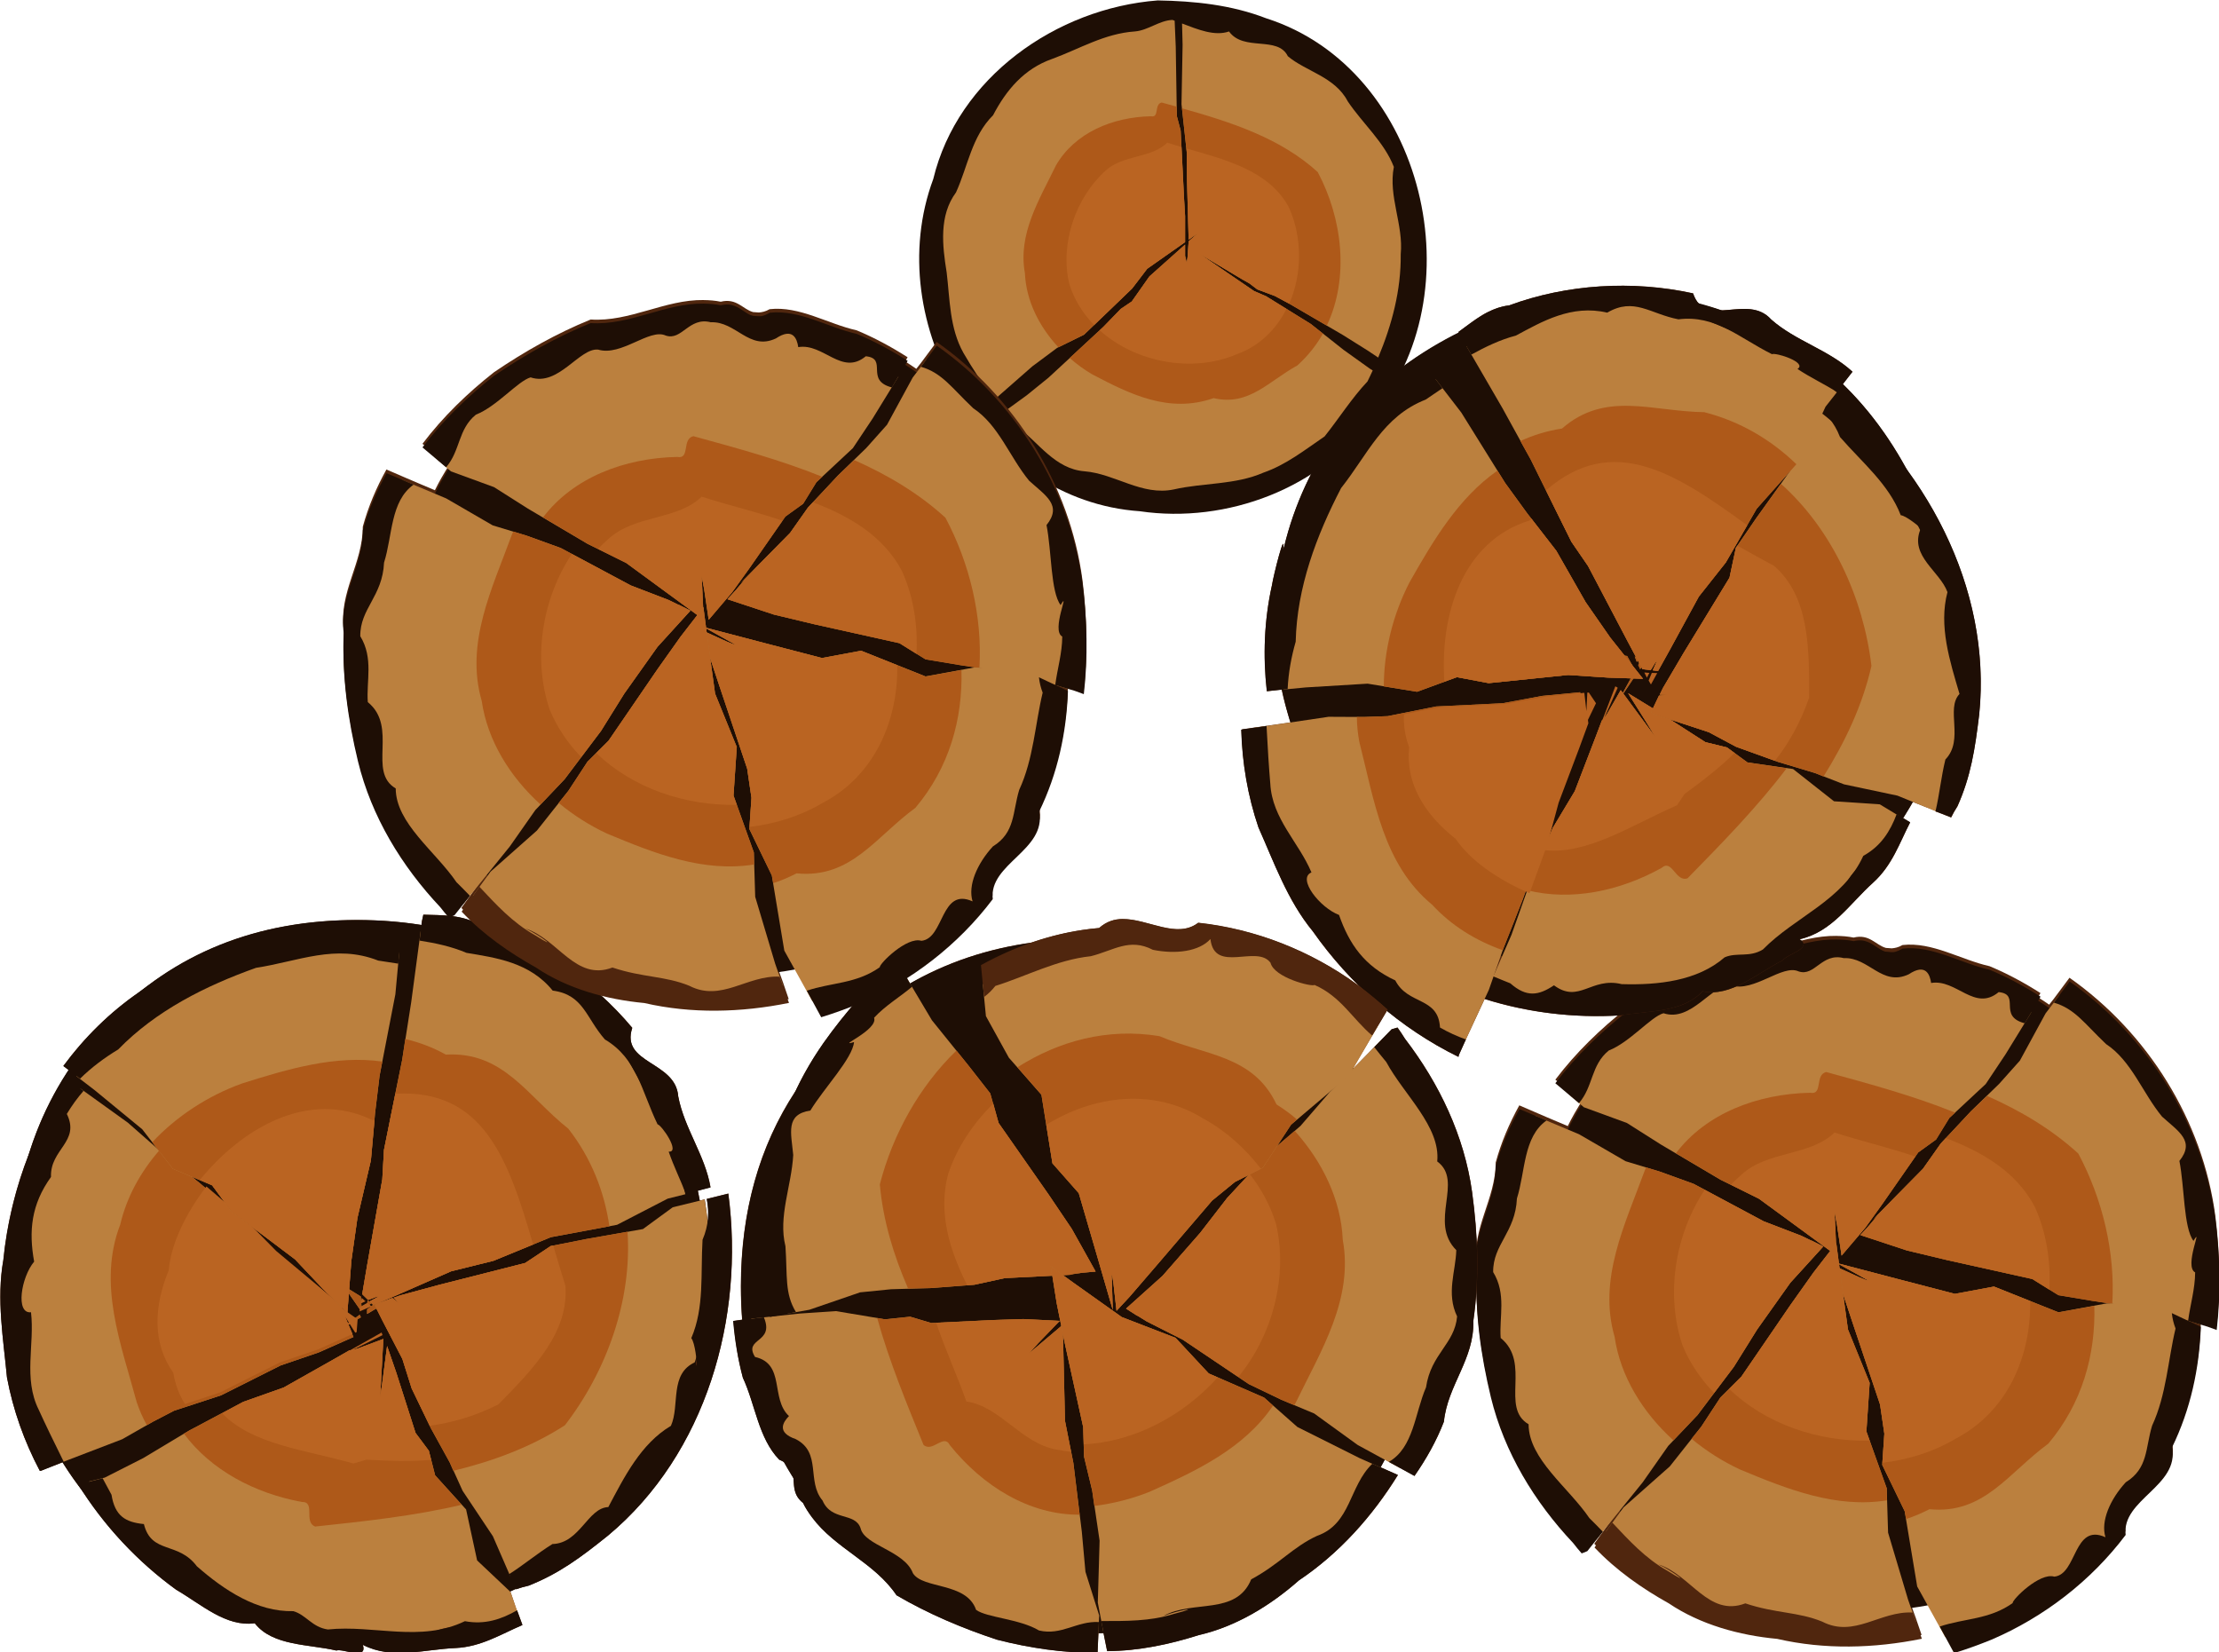 <?xml version="1.0" encoding="UTF-8"?>
<svg version="1.1" viewBox="0 0 796.81 593.29" xmlns="http://www.w3.org/2000/svg">
 <g transform="translate(133.33 -67.05)">
  <g transform="matrix(4.761 0 0 4.761 -1932 -2723.8)">
   <path d="m409.73 655.17-0.125 0.5-0.031 0.281c-1.551-0.248-3.166-0.375-4.844-0.375-6.356 0-11.782 1.778-16.25 5.312-0.04 0.03-0.159 0.102-0.188 0.125-2.222 1.529-4.136 3.418-5.719 5.562l0.406 0.312c-1.286 1.948-2.295 4.042-3 6.312-1.011 2.566-1.667 5.271-1.938 8-0.529 2.975 0.012 5.997 0.281 8.875 0.464 2.468 1.299 4.821 2.469 7.031h0.094l0.75-0.312 0.875-0.344c0.452 0.727 0.937 1.44 1.469 2.125 1.884 2.905 4.298 5.473 7.094 7.5 1.927 1.124 3.766 2.828 5.938 2.531 1.344 1.728 4.103 1.576 6.156 2.062 0.509-0.174 2.371 0.762 2-0.438 2.232 1.142 4.608 0.348 6.969 0.25 1.95-0.089 3.449-1.063 5.062-1.75l-0.406-1.094c-8e-3 5e-3 -0.023-5e-3 -0.031 0l-0.469-1.406-0.031-0.031c0.148-0.069 0.291-0.116 0.438-0.188v0.031h0.031c0.303-0.108 0.615-0.209 0.938-0.281 2.287-0.905 3.916-2.107 6-3.781 7.4-6.178 10.3-16.429 9.062-25.781l-1.625 0.406c0.108 0.554 0.143 1.119 0.062 1.719-0.061-0.56-0.128-1.131-0.219-1.688l-0.375 0.094c-0.045-0.255-0.105-0.498-0.156-0.75l0.969-0.25c-0.411-2.427-1.98-4.437-2.438-6.844-0.187-2.68-4.369-2.455-3.469-5.188-3.009-3.592-7.063-6.348-11.5-7.75-1.289-0.781-2.817-0.736-4.25-0.781z" fill="#50260e"/>
   <path d="m378.69 682.19c-1e-5 7.673 2.538 14.008 7.614 19.005 5.076 4.997 11.095 7.495 18.056 7.495 7.7-5e-5 14.068-2.512 19.104-7.535 5.036-5.023 7.555-11.372 7.555-19.045-6e-5 -7.621-2.492-13.949-7.476-18.986-4.984-5.036-11.26-7.555-18.827-7.555-7.568 0-13.798 2.505-18.689 7.515-4.891 5.01-7.337 11.378-7.337 19.104z" fill="#1e0e05"/>
   <g fill="#bb803e" stroke-width=".7" style="text-indent:0;text-transform:none">
    <path d="m402.95 686.78 1.969-1.438 0.094 0.188-2.062 1.25z"/>
    <path d="m405.48 685.28v-0.344l0.5-0.375 0.344 0.219-0.844 0.5z"/>
    <path d="m404.98 685-1.281-1.844 1.312 0.812v0.031l0.062 0.938-0.094 0.062z"/>
    <path d="m405.48 684.69 0.031-0.438 0.312 0.219-0.344 0.219z"/>
   </g>
   <g fill="#ae5919">
    <path d="m402.95 686.78 1.969-1.438 0.094 0.188-2.062 1.25z"/>
    <path d="m405.48 685.28v-0.344l0.5-0.375 0.344 0.219-0.844 0.5z"/>
    <path d="m404.98 685-1.281-1.844 1.312 0.812v0.031l0.062 0.938-0.094 0.062z"/>
    <path d="m405.48 684.69 0.031-0.438 0.312 0.219-0.344 0.219z"/>
   </g>
   <path d="m403.21 710.41c-1.505-0.248-2.622-1.504-4.127-1.814-3.383-0.634-6.014-2.718-8.97-4.216-2.79-1.365-4.473-3.725-5.619-6.46l1.2-0.298 2.914-1.478 3.457-2.074 4.065-2.159 3.056-1.083 3.914-2.208 1.047-0.599 0.19-9e-3 0.457-0.134 1.911-0.716-0.239 4.378 0.153-1.02 0.368-2.82 0.702 2.035 1.444 4.515 1.004 1.347 0.472 1.85 2.337 2.576 0.832 3.844 2.518 2.377 0.54 1.544c-0.043 0.027-0.093 0.05-0.135 0.078-1.42 2.21-5.008-0.128-6.939 1.974-1.878-0.909-4.387 0.154-6.551 0.572z" fill="#bb803e" stroke-width=".7" style="text-indent:0;text-transform:none"/>
   <path d="m403.15 710.66c-2.053-0.487-4.8-0.327-6.144-2.054-2.171 0.297-4.002-1.408-5.929-2.532-2.937-2.13-5.474-4.842-7.394-7.931l1.85-0.472c0.225 0.415 0.456 0.86 0.67 1.244 0.259 1.615 1.059 2.073 2.443 2.211 0.572 2.299 2.573 1.28 3.995 3.183 2.057 1.804 4.543 3.452 7.275 3.385 0.965 0.273 1.414 1.216 2.605 1.381 3.496-0.361 6.972 0.999 10.334-0.625 1.505 0.283 2.758-0.143 3.937-0.821l0.402 1.118c-1.614 0.687-3.103 1.638-5.052 1.727-2.361 0.098-4.758 0.906-6.99-0.235 0.371 1.2-1.492 0.248-2.002 0.422z" fill="#1e0e05"/>
   <path d="m401.56 701.31c-0.899-0.349 0.064-1.883-1.007-1.851-3.575-0.661-6.858-2.409-8.89-5.151l0.406-0.235 4.065-2.159 3.056-1.083 3.914-2.208 1.047-0.599 0.19-9e-3 0.457-0.134 1.911-0.716-0.239 4.378 0.153-1.02 0.368-2.82 0.702 2.035 1.444 4.515 1.004 1.347 0.472 1.85 2.001 2.221c-3.607 0.851-7.388 1.253-11.053 1.641z" fill="#ae5919"/>
   <path d="m404.45 696.56c-3.507-1.009-7.648-1.412-9.902-3.793l1.581-0.85 3.056-1.083 3.914-2.208 1.047-0.599 0.031 4e-3 2.396-1.351 0.071 0.197-2.242 1.117 0.391-0.111 1.911-0.716-0.239 4.378 0.153-1.02 0.368-2.82 0.702 2.035 1.444 4.515 1.004 1.347 0.171 0.681c-1.521 0.132-3.093 0.094-4.876-0.015-0.329 0.092-0.657 0.197-0.979 0.292z" fill="#ba6422"/>
   <path d="m416.27 705.04-1.301-2.994-2.286-3.429-0.966-2.134-1.416-2.567-1.456-3.013-0.702-2.227-1.502-2.892-0.557-1.107 0.015-0.124 1.286-0.472 0.458 0.371-0.361-0.391 0.527-0.187 2.963-0.801 6.435-1.634 1.92-1.275 2.646-0.525 4.312-0.761 2.249-1.644 2.402-0.586c0.431 2.637 0.544 5.32 0.183 7.988-0.083 3.379-2.227 6.366-1.987 9.768-1.441 2.69-4.151 4.483-6.122 6.773-1.626 2.358-4.55 2.719-6.74 3.863z" fill="#bb803e" stroke-width=".7" style="text-indent:0;text-transform:none"/>
   <path d="m416.71 706.04-0.421-0.933-0.101-0.201c1.097-0.695 2.145-1.577 3.271-2.274 2.07-0.056 2.663-2.73 4.215-2.788 1.209-2.279 2.454-4.777 4.72-6.126 0.696-1.541-0.145-3.942 1.851-4.81 0.036 0.192 0.072 0.265 0.09 0.294 0.037-0.224-0.115-1.746-0.404-2.096 0.996-2.308 0.697-4.86 0.849-7.421 0.478-1.113 0.502-2.122 0.315-3.078l1.623-0.399c1.238 9.352-1.655 19.597-9.055 25.776-2.084 1.675-3.72 2.89-6.008 3.796-0.323 0.072-0.642 0.154-0.945 0.262z" fill="#1e0e05"/>
   <path d="m411.98 697.11-0.269-0.631-1.416-2.567-1.456-3.013-0.702-2.227-1.502-2.892-0.557-1.107 0.015-0.124 1.286-0.472 0.458 0.371-0.361-0.391 0.527-0.187 2.963-0.801 6.435-1.634 1.92-1.275 2.646-0.525 3.154-0.557c0.352 5.148-1.563 10.496-4.722 14.596-2.57 1.658-5.436 2.71-8.419 3.436z" fill="#ae5919"/>
   <path d="m410.2 693.71-1.355-2.811-0.702-2.227-1.502-2.892-0.557-1.107 0.015-0.124 1.286-0.472 0.458 0.371-0.361-0.391 0.527-0.187 2.963-0.801 6.435-1.634 1.92-1.275 0.194-0.039c0.292 1.002 0.595 2.01 0.917 3.041 0.257 3.493-2.357 6.197-5.067 8.949-1.812 0.895-3.474 1.371-5.171 1.6z" fill="#ba6422"/>
   <path d="m381.63 696.79c-1.752-2.659-1.763-5.852-2.636-8.844-1.55-2.88-0.671-6.204 0.251-9.152 0.811-2.998 1.233-6.232 3.198-8.789 0.456-0.577 0.939-1.157 1.417-1.721l3.575 2.57 2.409 2.117 3.08 2.498 3.486 2.967 2.285 2.32 3.38 2.826 1.518 1.293 0.022 0.066 0.11 0.332 0.726 1.747-2.632 1.166-2.857 0.976-4.494 2.255-3.546 1.16-1.57 0.815-2.34 1.335-5.382 2.063z" fill="#bb803e" stroke-width=".7" style="text-indent:0;text-transform:none"/>
   <path d="m380.8 697.12c-1.17-2.21-2.021-4.585-2.484-7.053-0.269-2.878-0.796-5.873-0.267-8.848 0.48-4.835 2.153-9.62 4.908-13.625l0.11 0.111 1.028 0.749c-0.464 0.533-0.888 1.117-1.263 1.743 1.033 2.101-1.274 2.648-1.193 4.753-1.495 2.076-1.687 4.081-1.271 6.384-0.991 1.186-1.42 3.958-0.237 3.818 0.285 2.45-0.596 4.977 0.579 7.346 0.468 1.032 1.162 2.466 1.893 3.937l-1.707 0.669-0.097 0.018z" fill="#1e0e05"/>
   <path d="m388.87 693.67c-0.304-0.535-0.554-1.123-0.761-1.72-1.198-4.435-2.974-8.933-1.248-13.411 0.487-2.071 1.532-3.975 2.958-5.603l0.026 0.035 3.08 2.498 3.486 2.967 2.285 2.32 3.38 2.826 1.518 1.293 0.022 0.066 0.11 0.332 0.726 1.747-2.632 1.166-2.857 0.976-4.494 2.255-3.546 1.16-1.57 0.815-0.482 0.278z" fill="#ae5919"/>
   <g transform="matrix(.99 .143 .143 -.99 171.33 1196.3)">
    <path d="m146.03 530.41c-0.512 0.592-0.935 1.321-1.219 2.219-1.87 1.957-2.173 4.707-1.438 7.594 3e-3 0.011-3e-3 0.021 0 0.031-0.121 1.866 0.609 4.308 1.906 6.625l3.312-2.094 2.594-1.969 3.75-2.312 1.688-1.062 0.031-0.062 0.094-0.156 1.25-0.625v-0.031l0.062-0.938-0.094-0.062-0.906 1.062 0.719-1.188-2.438-1.531-2.688-1.375-4.125-2.875-2.5-1.25z" fill="#ba6422"/>
   </g>
   <path d="m405.95 684.62-0.027-0.035-0.251-0.253 0.71-0.382-0.26 0.061-0.431 0.166-0.132 0.046-0.448-0.435 0.378-2.22 1.138-6.439 0.126-2.221 0.519-2.58 0.853-4.207 0.682-4.355 0.716-5.359c2.732 0.743 5.596 1.136 8.047 2.603 2.446 1.213 4.297 3.139 6.359 4.971 1.373 2.261 2.506 4.668 4.048 6.786 0.624 1.779 1.13 3.631 1.505 5.485l-1.334 0.334-3.812 1.97-5.003 0.936-4.323 1.779-3.188 0.79-4.172 1.83-1.7 0.728z" fill="#bb803e" stroke-width=".7" style="text-indent:0;text-transform:none"/>
   <path d="m429.52 676.23c-0.389-1.04-0.912-2.071-1.294-3.19 0.909 0.071-0.54-2.014-0.839-2.061-1.21-2.502-1.535-4.953-3.971-6.399-1.441-1.635-1.604-3.379-3.94-3.685-1.737-2.146-4.304-2.479-6.504-2.847-1.147-0.489-2.346-0.736-3.536-0.924l0.186-1.457 0.094-0.492c1.433 0.046 2.961-0.018 4.25 0.763 4.437 1.402 8.505 4.18 11.514 7.772-0.901 2.732 3.28 2.488 3.467 5.168 0.458 2.407 2.02 4.436 2.431 6.863l-1.858 0.487z" fill="#1e0e05"/>
   <path d="m405.95 684.62-0.027-0.035-0.251-0.253 0.71-0.382-0.26 0.061-0.431 0.166-0.132 0.046-0.448-0.435 0.378-2.22 1.138-6.439 0.126-2.221 0.519-2.58 0.853-4.207 0.233-1.577c1.022 0.244 2.043 0.611 3.063 1.179 4.353-0.254 6.138 3.13 9.241 5.591 1.742 2.24 2.714 4.754 3.093 7.357l-4.421 0.821-4.323 1.779-3.188 0.79-4.172 1.83-1.7 0.728z" fill="#ae5919"/>
   <g fill="#ba6422">
    <path d="m404.91 685.09 0.044-0.341 0.543-0.309 0.313 0.261-0.9 0.389z"/>
    <path d="m404.99 684.5 0.086-0.43 0.282 0.257-0.369 0.173z"/>
    <path d="m405.95 684.62-0.027-0.035-0.251-0.253 0.71-0.382-0.26 0.061-0.431 0.166-0.132 0.046-0.448-0.435 0.378-2.22 1.138-6.439 0.126-2.221 0.519-2.58 0.338-1.658c6.654-0.36 8.522 4.915 10.392 11.377l-2.992 1.224-3.188 0.79-4.172 1.83-1.7 0.728z"/>
   </g>
   <path d="m403.99 685.22-1.867-1.855-2.074-2.197-4.815-3.632-1.443-1.956-2.956-1.242-2.316-2.986-3.611-2.968-1.345-1.029c1.508-1.74 3.122-3.382 4.922-4.802 2.702-1.531 4.957-4.281 8.328-4.099 3.5 0.174 6.841-1.947 10.339-0.713 0.248 0.092 0.502 0.176 0.754 0.257l-0.294 3.176-1.192 6.147-0.338 2.792-0.317 3.583-1.016 4.342-0.457 3.218-0.304 3.963z" fill="#bb803e" stroke-width=".7" style="text-indent:0;text-transform:none"/>
   <path d="m383.83 667.54-1.261-0.955c1.583-2.144 3.497-4.05 5.719-5.579 0.583-0.465 3.705-2.488 2.456-1.409 2.542-1.28 5.68-1.22 8.165-1.914 1.79-2.267 4.881-1.317 7.39-1.292 0.518 0.345 1.095 0.516 1.717 0.605l-0.184 1.867c-0.507-0.072-1.001-0.151-1.514-0.232-3.231-1.273-6.021 0.059-9.214 0.546-3.808 1.359-7.538 3.219-10.398 6.158-1.027 0.619-2.001 1.344-2.877 2.204z" fill="#1e0e05"/>
   <path d="m403.99 685.22-1.867-1.855-2.074-2.197-4.815-3.632-1.443-1.956-2.956-1.242-1.563-2.004c1.832-1.961 4.198-3.506 6.765-4.432 3.493-1.107 7.051-2.152 10.59-1.657l-0.205 1.076-0.338 2.792-0.317 3.583-1.016 4.342-0.457 3.218-0.304 3.963z" fill="#ae5919"/>
   <path d="m403.99 685.22-1.867-1.855-2.074-2.197-4.815-3.632-1.443-1.956-0.923-0.406c3.148-3.882 8.159-6.848 12.987-4.523 0.033 3e-3 0.06 9e-3 0.093 0.012 0.034-5e-3 0.063-0.015 0.097-0.019l-0.278 3.052-1.016 4.342-0.457 3.218-0.304 3.963z" fill="#ba6422"/>
  </g>
  <g transform="matrix(4.761 0 0 4.761 -1883.5 -2770.8)">
   <path d="m506.13 666.64c-2.936-0.045-5.574 1.663-8.531 1.469-2.57 1.044-5 2.42-7.281 3.969-1.992 1.562-3.864 3.37-5.406 5.406l1.031 0.844 0.938 0.812c-0.368 0.605-0.722 1.208-1.031 1.844l-1.625-0.688-2.031-0.875c-0.755 1.361-1.371 2.808-1.781 4.312 1e-3 2.772-1.815 4.924-1.438 7.781-0.137 3.265 0.305 6.514 1.062 9.656 1.012 4.158 3.303 7.872 6.219 10.969 0.21 0.266 0.398 0.531 0.625 0.781l0.438-0.156 0.656-0.844 0.406-0.5 0.094-0.125 1.281-1.594c0.02 0.021 0.043 0.041 0.062 0.062l-0.625 0.844-1.344 1.875c1.648 1.744 3.645 3.114 5.625 4.219 2.38 1.603 5.305 2.422 8.156 2.688 3.57 0.822 7.297 0.701 10.906-0.031l-0.438-1.281-0.375-1.031c0.425-0.057 0.835-0.111 1.25-0.188l1.344 2.375 0.656 1.219c0.956-0.292 1.894-0.628 2.812-1 3.982-1.703 7.516-4.446 10.125-7.906-0.313-2.686 4.091-3.692 3.531-6.625 1.391-2.854 2.045-5.919 2.156-9.062l-0.969-0.469 1.469 0.438 0.688 0.25c0.32-2.765 0.247-5.587-0.094-8.312-0.945-7.194-5.097-13.82-11-17.969l-1.188 1.594-0.344 0.438c-0.274-0.192-0.562-0.383-0.844-0.562l0.188-0.312c-1.219-0.779-2.504-1.474-3.844-2.031-2.171-0.483-4.315-1.849-6.562-1.594-0.315 0.184-0.579 0.23-0.812 0.25-0.145-0.013-0.292-0.02-0.438-0.031-0.776-0.212-1.238-1.078-2.438-0.781-0.434-0.09-0.862-0.119-1.281-0.125z" fill="#50260e"/>
   <path d="m483.4 692.61c0-7.199 2.381-13.143 7.144-17.831 4.763-4.688 10.409-7.032 16.941-7.032 7.224 6e-5 13.199 2.357 17.924 7.069 4.725 4.713 7.088 10.669 7.088 17.869-5e-5 7.15-2.338 13.088-7.014 17.813-4.676 4.725-10.564 7.088-17.664 7.088-7.1 0-12.945-2.35-17.535-7.051-4.589-4.701-6.884-10.675-6.884-17.924z" fill="#1e0e05"/>
   <path d="m506.56 667.5c-1.524 0.068-2.75 1.183-4.281 1.312-3.435 0.229-6.293 1.987-9.406 3.125-3.179 1.111-5.22 3.535-6.719 6.406-0.081 0.081-0.142 0.167-0.219 0.25l1.125 0.969 3.25 1.188 2.562 1.625 4.5 2.656 2.906 1.438 3.625 2.656 2.219 1.625-0.156-3.312 0.188 1 0.344 2.312 1.781-2.094 1.281-1.781 2.719-3.906 1.344-0.969 1-1.625 2.75-2.562 1.5-2.25 1.938-3.156c-0.398-0.241-0.784-0.492-1.125-0.781-1.148-2.362-5.019-0.497-6.688-2.812-1.972 0.68-4.338-0.641-6.438-1.312z" fill="#bb803e" stroke-width=".7" style="text-indent:0;text-transform:none"/>
   <path d="m506.13 666.91c-2.936-0.045-5.574 1.663-8.531 1.469-2.57 1.044-5 2.42-7.281 3.969-1.992 1.562-3.864 3.37-5.406 5.406l1.781 1.5c1.092-1.264 0.89-2.865 2.25-3.969 1.588-0.623 3.167-2.537 4.125-2.812 2.111 0.706 3.672-2.233 5.094-2.094 1.748 0.53 3.871-1.624 5.094-1.062 1.223 0.423 1.749-1.429 3.406-1 1.905-0.084 2.884 2.17 4.906 1.219 1.273-0.844 1.591 1e-3 1.688 0.656 1.904-0.319 3.281 2.193 5.094 0.688 1.698 0.173-0.09 1.798 1.938 2.344h0.031l0.844-1.406 0.344-0.594c-1.219-0.779-2.504-1.474-3.844-2.031-2.171-0.483-4.315-1.849-6.562-1.594-1.753 1.023-1.975-0.986-3.688-0.562-0.434-0.09-0.862-0.119-1.281-0.125z" fill="#1e0e05"/>
   <path d="m505.35 676.91c-0.894 0.188-0.223 1.756-1.219 1.562-3.977 0.08-7.845 1.551-10.125 4.562l3.375 2 2.906 1.438 3.625 2.656 2.219 1.625-0.156-3.312 0.188 1 0.344 2.312 1.781-2.094 1.281-1.781 2.719-3.906 1.344-0.969 1-1.625 0.438-0.406c-3.138-1.272-6.476-2.171-9.719-3.062z" fill="#ae5919"/>
   <path d="m505.97 681.47c-1.854 1.801-5.037 1.35-7.031 3.188-0.268 0.243-0.535 0.483-0.781 0.75l2.125 1.062 3.625 2.656 2.219 1.625-0.156-3.312 0.188 1 0.344 2.312 1.781-2.094 1.281-1.781 2.5-3.594c-2.059-0.699-4.189-1.19-6.094-1.812z" fill="#c06926" opacity=".694"/>
   <path d="m522.92 671.14-1.031 1.344-1.938 3.562-1.562 1.75-2.125 2.062-2.281 2.438-1.344 1.906-2.281 2.312-1.438 1.469 0.312-0.281-0.656 0.781-0.656 0.719 3.5 1.156 3 0.719 6.469 1.438 1.969 1.219 2.625 0.438 4.344 0.656 3.75 1.125c0.159-1.184 0.233-2.357 0.219-3.562 0.33-3.364-1.434-6.59-0.781-9.938-1.103-2.846-3.573-4.956-5.25-7.469-1.048-2.007-3.048-2.875-4.844-3.844z" fill="#bb803e" stroke-width=".7" style="text-indent:0;text-transform:none"/>
   <path d="m523.7 670.08-1.188 1.594c1.594 0.465 2.299 1.569 3.938 3.125 1.928 1.275 2.732 3.657 4.219 5.469 1.242 1.125 2.517 1.842 1.312 3.344 0.386 1.942 0.31 5.038 1.062 6.031 0.761-1.272-0.745 1.919 0.125 2.375-3e-3 1.236-0.375 2.464-0.531 3.656l1.469 0.438 0.688 0.25c0.32-2.765 0.247-5.587-0.094-8.312-0.945-7.194-5.097-13.82-11-17.969z" fill="#1e0e05"/>
   <path d="m517.48 678.71-1.219 1.156-2.281 2.438-1.344 1.906-2.281 2.312-1.438 1.469 0.312-0.281-0.656 0.781-0.656 0.719 3.5 1.156 3 0.719 6.469 1.438 1.969 1.219 2.625 0.438 1.438 0.219c0.238-3.89-0.737-7.921-2.562-11.344-2.025-1.847-4.364-3.229-6.875-4.344z" fill="#ae5919"/>
   <path d="m514.36 681.89-0.375 0.406-1.344 1.906-2.281 2.312-1.438 1.469 0.312-0.281-0.656 0.781-0.656 0.719 3.5 1.156 3 0.719 6.469 1.438 1.281 0.812c0.115-2.142-0.223-4.322-1.094-6.25-1.398-2.646-3.938-4.131-6.719-5.188z" fill="#c06926" opacity=".694"/>
   <path d="m483.39 680.21c-1.599 2.506-1.79 5.523-2.736 8.319-1.671 2.812-0.935 6.17-0.139 9.155 0.683 3.03 0.967 6.279 2.821 8.917 1.413 1.954 2.954 3.862 4.651 5.59l3.517-4.346 1.921-2.739 2.214-2.329 2.74-3.639 1.756-2.817 2.501-3.521 2.487-2.734-0.828-0.418-0.131-0.05-0.694-0.338-2.844-1.093-5.281-2.825-2.576-0.932-2.56-0.777-3.504-2.031-3.314-1.391z" fill="#bb803e" stroke-width=".7" style="text-indent:0;text-transform:none"/>
   <path d="m482.21 679.7c-0.755 1.361-1.383 2.793-1.794 4.297 1e-3 2.772-1.818 4.921-1.44 7.779-0.137 3.265 0.317 6.518 1.075 9.66 1.012 4.158 3.289 7.896 6.204 10.992 0.21 0.266 0.418 0.532 0.645 0.783l0.423-0.169 1.17-1.469c-0.336-0.348-0.664-0.686-1.015-1.028-1.576-2.318-4.577-4.444-4.582-7.073-2.164-1.263 0.217-4.615-2.106-6.508-0.121-1.576 0.447-3.316-0.567-4.968-0.026-2.092 1.677-2.992 1.792-5.553 0.646-2.039 0.468-4.628 2.23-5.88l-2.035-0.861z" fill="#1e0e05"/>
   <path d="m491.76 684.1c-0.035 0.074-0.069 0.155-0.102 0.23-1.494 4.086-3.537 8.178-2.276 12.544 0.434 2.989 2.122 5.709 4.436 7.811l1.816-1.912 2.74-3.639 1.756-2.817 2.501-3.521 2.487-2.734-0.828-0.418-0.131-0.05-0.694-0.338-2.844-1.093-5.281-2.825-2.576-0.932-1.005-0.306z" fill="#ae5919"/>
   <path d="m496.18 685.79c-2.243 3.378-2.978 7.908-1.665 11.76 0.566 1.353 1.39 2.548 2.372 3.56l1.496-1.974 1.756-2.817 2.501-3.521 2.487-2.734-0.828-0.418-0.131-0.05-0.694-0.338-2.844-1.093-4.45-2.375z" fill="#c06926" opacity=".694"/>
   <path d="m506.16 691.32 2.382 1.323-0.229-0.064-0.467-0.19-1.879-0.854 0.406 1.396 0.944 2.838 2.087 6.217 0.323 2.195-0.16 2.354 1.694 3.495 0.943 5.675 2.115 3.817c1.927-0.475 3.827-0.962 5.535-1.996 2.44-1.225 4.313-3.164 6.365-5.007 1.362-2.268 2.479-4.712 4.01-6.838 1.131-3.277 1.909-6.706 2.054-10.171l-2.186-1.034-3.579-0.124-3.662 0.675-4.86-1.94-2.953 0.55-4.408-1.148-4.474-1.171z" fill="#bb803e" stroke-width=".7" style="text-indent:0;text-transform:none"/>
   <path d="m531.41 695.09c0.043 0.407 0.136 0.788 0.28 1.161-0.568 2.352-0.686 4.993-1.769 7.328-0.514 1.69-0.287 3.218-1.987 4.268-1.194 1.306-1.899 2.942-1.53 4.144-2.43-1.096-2.127 2.807-3.861 2.972-1.101-0.339-3.174 1.733-3.14 1.993-1.767 1.261-3.666 1.144-5.502 1.771l1.085 2c0.956-0.292 1.88-0.63 2.799-1.002 3.982-1.703 7.533-4.444 10.141-7.904-0.313-2.686 4.064-3.679 3.504-6.613 1.391-2.854 2.056-5.939 2.167-9.083l-2.186-1.034z" fill="#1e0e05"/>
   <path d="m506.16 691.32 2.382 1.323-0.229-0.064-0.467-0.19-1.879-0.854 0.406 1.396 0.944 2.838 2.087 6.217 0.323 2.195-0.16 2.354 1.694 3.495 0.109 0.585c0.584-0.184 1.174-0.44 1.762-0.738 4.109 0.402 5.931-2.727 8.959-4.941 2.555-3.033 3.574-6.693 3.474-10.392l-2.71 0.486-4.86-1.94-2.953 0.55-4.408-1.148-4.474-1.171z" fill="#ae5919"/>
   <path d="m506.16 691.32 2.382 1.323-0.229-0.064-0.467-0.19-1.879-0.854 0.406 1.396 0.944 2.838 2.087 6.217 0.323 2.195-0.15 2.195c1.943-0.229 3.841-0.817 5.498-1.802 3.924-2.034 5.719-6.207 5.649-10.397l-2.729-1.088-2.953 0.55-4.408-1.148-4.474-1.171z" fill="#c06926" opacity=".694"/>
   <path d="m506.1 689.81-1.72 2.22-1.732 2.441-3.701 5.404-1.588 1.581-1.44 2.196-2.374 2.998-3.495 3.096-1.317 1.808c0.644 0.664 1.317 1.291 2.016 1.895 2.631 1.65 4.761 4.498 8.137 4.467 3.504-0.017 6.747 2.25 10.297 1.174 0.953-0.307 1.93-0.523 2.917-0.725l-0.585-1.674-1.506-5.045-0.103-3.347-1.534-4.289 0.246-3.66-1.637-4.029-0.6-4.371-0.28-2.14z" fill="#bb803e" stroke-width=".7" style="text-indent:0;text-transform:none"/>
   <path d="m489.21 710.89-1.343 1.873c1.648 1.744 3.626 3.112 5.606 4.217 2.38 1.603 5.318 2.411 8.169 2.676 3.57 0.822 7.306 0.723 10.915-9e-3l-0.706-1.978c-2.447-0.128-4.392 1.937-6.81 0.687-1.857-0.756-3.483-0.604-5.798-1.377-2.785 1.057-4.109-2.161-6.561-2.942 1.135 0.531 2.682 1.744 0.669 0.475-1.638-0.921-2.871-2.267-4.142-3.623z" fill="#50260e"/>
   <path d="m506.1 689.81-1.72 2.22-1.732 2.441-3.701 5.404-1.588 1.581-1.44 2.196-0.736 0.911c1.111 0.924 2.342 1.708 3.652 2.317 3.592 1.501 7.261 2.946 11.088 2.328l-0.016-0.908-1.534-4.289 0.246-3.66-1.637-4.029-0.6-4.371-0.28-2.14z" fill="#ae5919"/>
   <path d="m506.1 689.81-1.72 2.22-1.732 2.441-3.701 5.404-0.923 0.927c2.743 2.647 6.702 3.99 10.598 3.908l-0.249-0.7 0.246-3.66-1.637-4.029-0.6-4.371-0.28-2.14z" fill="#c06926" opacity=".694"/>
  </g>
  <g transform="matrix(4.316 -2.009 2.009 4.316 -3252.3 -2014.9)">
   <g fill="#50260e">
    <path d="m501.26 741.64c-0.905 0.025-1.808 0.267-2.688 0.438v0.062c-6.885 0.202-12.605 2.589-17.125 7.219-0.607 0.622-1.158 1.272-1.688 1.938-0.027 0.026-0.067 0.036-0.094 0.062 0.856-1.411-1.495 1.471-1.906 2.094-1.643 2.139-2.873 4.566-3.719 7.094l1.062 0.344c-0.192 0.819-0.318 1.672-0.438 2.531l-1.75-0.531-1.75-0.531h-0.094c-0.995 2.294-1.667 4.722-1.938 7.219-0.045 2.89-0.352 5.919 0.406 8.844 0.854 4.783 2.911 9.44 5.969 13.219l0.094-0.125 0.75-0.656 0.094-0.094 0.125-0.094 2.562-2.156c2.554 2.337 5.566 4.18 8.781 5.438 2.148 0.603 4.348 1.803 6.375 0.969 1.735 1.334 4.359 0.483 6.469 0.438 0.449-0.296 2.474 0.161 1.812-0.906 2.448 0.543 4.584-0.842 6.844-1.531 1.865-0.577 3.049-1.867 4.438-2.938l-0.344-0.531c0.398-0.257 0.802-0.499 1.188-0.781l1.281 1.344c-9e-3 0.011-0.022 0.02-0.031 0.031l0.156 0.156 0.719 0.75c0.25-0.202 0.501-0.387 0.781-0.562 1.857-1.614 2.997-3.322 4.406-5.594 3.41-5.734 4.136-12.567 2.844-19.031-0.175-2.828-0.725-5.47-1.656-7.906l1.062-0.531c-0.938-2.276-2.927-3.91-3.906-6.156-0.448-1.486-1.964-1.729-3.125-2.219-0.424-0.408-0.87-0.784-1.312-1.156-0.085-0.247-0.097-0.548-0.062-0.906-3.729-2.837-8.332-4.646-12.969-5.031-0.536-0.179-1.082-0.234-1.625-0.219z"/>
    <path d="m481.6 786.08c0.031 0.031 0.063 0.063 0.094 0.094l-1.094 0.938 1-1.031z"/>
   </g>
   <path d="m474.36 767.82c0 7.414 2.452 13.535 7.357 18.363 4.904 4.828 10.72 7.242 17.446 7.242 7.44-5e-5 13.592-2.427 18.459-7.28 4.866-4.854 7.299-10.987 7.3-18.402-3e-5 -7.363-2.408-13.478-7.223-18.344-4.815-4.866-10.879-7.3-18.191-7.3-7.312 0-13.331 2.42-18.058 7.261-4.726 4.841-7.089 10.994-7.089 18.459z" fill="#1e0e05"/>
   <g fill="#bb803e" stroke-width=".7" style="text-indent:0;text-transform:none">
    <path d="m497.74 772.41 1.969-1.438 0.094 0.188-2.062 1.25z"/>
    <path d="m500.27 770.91v-0.344l0.5-0.375 0.344 0.219-0.844 0.5z"/>
    <path d="m499.77 770.63-1.281-1.844 1.312 0.812v0.031l0.062 0.938-0.094 0.062z"/>
    <path d="m500.27 770.32 0.031-0.438 0.312 0.219-0.344 0.219z"/>
   </g>
   <g fill="#ae5919">
    <path d="m497.74 772.41 1.969-1.438 0.094 0.188-2.062 1.25z"/>
    <path d="m500.27 770.91v-0.344l0.5-0.375 0.344 0.219-0.844 0.5z"/>
    <path d="m499.77 770.63-1.281-1.844 1.312 0.812v0.031l0.062 0.938-0.094 0.062z"/>
    <path d="m500.27 770.32 0.031-0.438 0.312 0.219-0.344 0.219z"/>
   </g>
   <path d="m500.74 795.11c-1.52 0.139-2.916-0.796-4.45-0.717-3.434 0.238-6.504-1.117-9.743-1.823-3.044-0.618-5.266-2.479-7.064-4.838l1.086-0.59 2.448-2.164 2.824-2.877 3.391-3.113 2.685-1.818 3.232-3.123 0.863-0.843 0.182-0.056 0.408-0.245 1.669-1.174 0.871 4.297-0.109-1.026-0.354-2.822 1.191 1.793 2.534 4.006 1.311 1.051 0.922 1.672 2.91 1.905 1.773 3.511 3.035 1.667 0.911 1.358c-0.035 0.037-0.077 0.072-0.111 0.11-0.818 2.496-4.879 1.137-6.218 3.657-2.046-0.407-4.207 1.253-6.196 2.203z" fill="#bb803e" stroke-width=".7" style="text-indent:0;text-transform:none"/>
   <path d="m500.75 795.36c-2.11 0.046-4.728 0.892-6.463-0.442-2.027 0.834-4.228-0.355-6.376-0.958-3.378-1.322-6.517-3.309-9.152-5.815l1.672-0.922c0.322 0.345 0.657 0.718 0.962 1.036 0.657 1.497 1.547 1.74 2.921 1.525 1.132 2.081 2.812 0.591 4.668 2.075 2.444 1.228 5.266 2.197 7.893 1.445 1.002 0.021 1.675 0.821 2.869 0.68 3.292-1.23 6.999-0.788 9.844-3.206 1.528-0.105 2.633-0.833 3.604-1.786l0.67 0.981c-1.389 1.071-2.591 2.366-4.455 2.943-2.26 0.689-4.376 2.075-6.824 1.532 0.661 1.067-1.382 0.616-1.831 0.912z" fill="#1e0e05"/>
   <path d="m496.85 786.72c-0.958-0.111-0.412-1.838-1.44-1.538-3.626 0.26-7.244-0.605-9.9-2.748l0.334-0.329 3.391-3.113 2.685-1.818 3.232-3.123 0.863-0.843 0.182-0.056 0.408-0.245 1.669-1.174 0.871 4.297-0.109-1.026-0.354-2.822 1.191 1.793 2.534 4.006 1.311 1.051 0.922 1.672 2.496 1.646c-3.277 1.732-6.835 3.072-10.284 4.37z" fill="#ae5919"/>
   <path d="m498.46 781.39c-3.648-0.094-7.758 0.558-10.538-1.178l1.316-1.221 2.685-1.818 3.232-3.123 0.863-0.843 0.031-4e-3 1.978-1.91 0.118 0.173-1.888 1.646 0.35-0.206 1.669-1.174 0.871 4.297-0.109-1.026-0.354-2.822 1.191 1.793 2.534 4.006 1.311 1.051 0.337 0.616c-1.439 0.511-2.97 0.869-4.723 1.213-0.295 0.172-0.586 0.356-0.874 0.529z" fill="#ba6422"/>
   <path d="m516.06 790.14-2.221-2.391-3.296-2.475-1.62-1.692-2.189-1.951-2.374-2.358-1.402-1.867-2.378-2.229-0.893-0.86-0.027-0.122 1.056-0.872 0.555 0.198-0.471-0.248 0.435-0.351 2.529-1.74 5.527-3.679 1.387-1.841 2.322-1.374 3.815-2.15 1.575-2.298 2.071-1.351c1.283 2.344 2.28 4.837 2.827 7.474 1.045 3.215 0.015 6.744 1.37 9.873-0.466 3.017-2.426 5.608-3.524 8.422-0.75 2.764-3.388 4.076-5.074 5.883z" fill="#bb803e" stroke-width=".7" style="text-indent:0;text-transform:none"/>
   <path d="m516.81 790.93-0.707-0.741-0.162-0.156c0.804-1.02 1.499-2.2 2.329-3.232 1.934-0.74 1.605-3.459 3.05-4.03 0.383-2.551 0.728-5.321 2.417-7.346 0.145-1.685-1.446-3.67 0.147-5.152 0.098 0.169 0.156 0.226 0.182 0.248-0.04-0.223-0.689-1.609-1.077-1.843 0.172-2.508-0.957-4.816-1.665-7.281 0.081-1.209-0.232-2.168-0.725-3.008l1.399-0.915c4.274 8.41 4.949 19.034 0.022 27.32-1.409 2.272-2.549 3.962-4.406 5.576-0.28 0.176-0.554 0.358-0.805 0.561z" fill="#1e0e05"/>
   <path d="m509.39 784.09-0.463-0.506-2.189-1.951-2.374-2.358-1.402-1.867-2.378-2.229-0.893-0.86-0.027-0.122 1.056-0.872 0.555 0.198-0.471-0.248 0.435-0.351 2.529-1.74 5.527-3.679 1.387-1.841 2.322-1.374 2.79-1.573c2.043 4.739 2.012 10.419 0.395 15.335-1.873 2.418-4.227 4.362-6.8 6.038z" fill="#ae5919"/>
   <path d="m506.57 781.47-2.212-2.201-1.402-1.867-2.378-2.229-0.893-0.86-0.027-0.122 1.056-0.872 0.555 0.198-0.471-0.248 0.435-0.351 2.529-1.74 5.527-3.679 1.387-1.841 0.17-0.101c0.609 0.848 1.229 1.698 1.875 2.563 1.403 3.209-0.164 6.628-1.806 10.124-1.412 1.446-2.821 2.447-4.346 3.227z" fill="#ba6422"/>
   <path d="m471.92 762.61c-1.54 2.787-1.303 5.971-1.941 9.022-1.322 2.992-0.188 6.238 0.961 9.105 1.041 2.926 1.714 6.117 3.871 8.514 0.499 0.54 1.026 1.081 1.547 1.606l3.365-2.84 2.237-2.297 2.877-2.73 3.245-3.229 2.098-2.49 3.151-3.08 1.413-1.407 0.017-0.068 0.084-0.339 0.588-1.798-2.714-0.959-2.924-0.751-4.656-1.899-3.626-0.881-1.629-0.69-2.437-1.149-5.526-1.639z" fill="#bb803e" stroke-width=".7" style="text-indent:0;text-transform:none"/>
   <path d="m471.06 762.36c-0.995 2.294-1.658 4.728-1.929 7.225-0.045 2.89-0.337 5.917 0.421 8.842 0.854 4.783 2.893 9.424 5.951 13.203l0.101-0.119 0.967-0.826c-0.504-0.496-0.972-1.044-1.394-1.64 0.867-2.175-1.476-2.541-1.558-4.646-1.651-1.954-1.998-3.938-1.763-6.266-1.08-1.105-1.724-3.835-0.532-3.788 0.094-2.465-0.98-4.916 7e-3 -7.369 0.386-1.065 0.967-2.548 1.582-4.072l-1.754-0.534-0.098-0.01z" fill="#1e0e05"/>
   <path d="m479.38 765.16c-0.261 0.557-0.465 1.163-0.626 1.774-0.85 4.515-2.272 9.137-0.203 13.467 0.646 2.027 1.836 3.844 3.384 5.356l0.024-0.037 2.877-2.73 3.245-3.229 2.098-2.49 3.151-3.08 1.413-1.407 0.017-0.068 0.084-0.339 0.588-1.798-2.714-0.959-2.924-0.751-4.656-1.899-3.626-0.881-1.629-0.69-0.502-0.239z" fill="#ae5919"/>
   <g transform="matrix(.976 -.22 .22 .976 223.47 280.92)">
    <path d="m146.03 530.41c-0.512 0.592-0.935 1.321-1.219 2.219-1.87 1.957-2.173 4.707-1.438 7.594 3e-3 0.011-3e-3 0.021 0 0.031-0.121 1.866 0.609 4.308 1.906 6.625l3.312-2.094 2.594-1.969 3.75-2.312 1.688-1.062 0.031-0.062 0.094-0.156 1.25-0.625v-0.031l0.062-0.938-0.094-0.062-0.906 1.062 0.719-1.188-2.438-1.531-2.688-1.375-4.125-2.875-2.5-1.25z" fill="#ba6422"/>
   </g>
   <path d="m501.43 771.61-0.034-0.028-0.301-0.191 0.608-0.529-0.24 0.117-0.383 0.257-0.118 0.074-0.534-0.325-0.122-2.249-0.315-6.531-0.368-2.194-0.065-2.631-0.099-4.292-0.298-4.398-0.487-5.384c2.829 0.12 5.709-0.13 8.424 0.759 2.654 0.642 4.885 2.111 7.301 3.441 1.839 1.902 3.477 3.998 5.448 5.723 1.002 1.597 1.905 3.292 2.68 5.016l-1.227 0.621-3.281 2.765-4.672 2.019-3.822 2.691-2.935 1.476-3.664 2.707-1.497 1.086z" fill="#bb803e" stroke-width=".7" style="text-indent:0;text-transform:none"/>
   <path d="m522.55 758.22c-0.609-0.928-1.348-1.818-1.967-2.825 0.903-0.131-0.972-1.845-1.274-1.824-1.733-2.172-2.592-4.491-5.288-5.362-1.767-1.276-2.312-2.941-4.657-2.723-2.168-1.708-4.745-1.466-6.973-1.338-1.226-0.224-2.45-0.199-3.653-0.119l-0.141-1.462-0.017-0.501c1.408-0.273 2.884-0.672 4.314-0.195 4.637 0.386 9.219 2.195 12.948 5.032-0.274 2.864 3.749 1.701 4.524 4.274 0.979 2.246 2.951 3.879 3.889 6.156l-1.704 0.886z" fill="#1e0e05"/>
   <path d="m501.43 771.61-0.034-0.028-0.301-0.191 0.608-0.529-0.24 0.117-0.383 0.257-0.118 0.074-0.534-0.325-0.122-2.249-0.315-6.531-0.368-2.194-0.065-2.631-0.099-4.292-0.122-1.589c1.05 0.011 2.128 0.144 3.248 0.472 4.189-1.211 6.679 1.694 10.249 3.409 2.194 1.799 3.698 4.036 4.643 6.491l-4.13 1.779-3.822 2.691-2.935 1.476-3.664 2.707-1.497 1.086z" fill="#ae5919"/>
   <g fill="#ba6422">
    <path d="m500.52 772.3-0.033-0.342 0.462-0.421 0.363 0.185-0.792 0.579z"/>
    <path d="m500.46 771.71-0.011-0.439 0.332 0.188-0.321 0.251z"/>
    <path d="m501.43 771.61-0.034-0.028-0.301-0.191 0.608-0.529-0.24 0.117-0.383 0.257-0.118 0.074-0.534-0.325-0.122-2.249-0.315-6.531-0.368-2.194-0.065-2.631-0.037-1.692c6.41-1.823 9.398 2.909 12.651 8.797l-2.647 1.856-2.935 1.476-3.664 2.707-1.497 1.086z"/>
   </g>
   <path d="m500.16 771.66-2.347-1.19-2.649-1.452-5.699-1.973-1.975-1.417-3.195-0.272-3.123-2.128-4.349-1.712-1.597-0.565c0.899-2.12 1.93-4.179 3.205-6.084 2.099-2.288 3.398-5.599 6.662-6.464 3.383-0.912 5.91-3.958 9.618-3.86 0.264 0.011 0.532 0.013 0.797 0.013l0.698 3.113 0.758 6.215 0.538 2.761 0.802 3.507 0.37 4.444 0.555 3.202 0.931 3.864z" fill="#bb803e" stroke-width=".7" style="text-indent:0;text-transform:none"/>
   <path d="m475.53 761.05-1.493-0.52c0.846-2.527 2.08-4.93 3.724-7.069 0.411-0.622 2.759-3.507 1.903-2.096 2.025-2 5.028-2.909 7.18-4.335 1.006-2.708 4.239-2.755 6.633-3.504 0.599 0.169 1.201 0.154 1.82 0.048l0.4 1.833c-0.505 0.087-0.999 0.164-1.512 0.245-3.466-0.217-5.711 1.909-8.598 3.356-3.205 2.465-6.181 5.383-7.997 9.059-0.786 0.905-1.49 1.895-2.058 2.983z" fill="#1e0e05"/>
   <path d="m500.16 771.66-2.347-1.19-2.649-1.452-5.699-1.973-1.975-1.417-3.195-0.272-2.104-1.425c1.14-2.43 2.915-4.628 5.072-6.299 2.982-2.128 6.047-4.218 9.566-4.836l0.136 1.087 0.538 2.761 0.802 3.507 0.37 4.444 0.555 3.202 0.931 3.864z" fill="#ae5919"/>
   <path d="m500.16 771.66-2.347-1.19-2.649-1.452-5.699-1.973-1.975-1.417-1.004-0.102c1.8-4.662 5.655-9.027 10.964-8.301 0.032-7e-3 0.06-0.011 0.092-0.017 0.031-0.015 0.056-0.033 0.086-0.048l0.675 2.99 0.37 4.444 0.555 3.202 0.931 3.864z" fill="#ba6422"/>
  </g>
  <g transform="matrix(4.761 0 0 4.761 -1566.4 -3113.3)">
   <path d="m385.69 737.3c-0.638 5.5e-4 -1.224 0.191-1.781 0.688-1.751 0.15-3.46 0.53-5.094 1.094-3.364 0.466-6.417 1.507-9.188 3.094l-0.25-0.469-0.094-0.125-0.281-0.469-0.344-0.656c-2.104 1.822-3.941 3.949-5.531 6.188-0.781 1.114-1.476 2.279-2.062 3.5-5e-3 7e-3 5e-3 0.024 0 0.031-0.016 0.033-0.047 0.061-0.062 0.094-2.753 4.186-4.125 9.116-4.125 14.75 1e-5 0.854 0.03 1.679 0.094 2.5l-0.656 0.094c0.125 1.441 0.344 2.879 0.719 4.281 0.94 2.016 1.178 4.561 2.75 6.188 0.153 0.062 0.263 0.117 0.375 0.188 0.224 0.401 0.44 0.799 0.688 1.188 0.06 0.618-0.02 1.286 0.719 1.875 0.194 0.399 0.437 0.757 0.688 1.094 1.753 2.355 4.727 3.413 6.375 5.875 2.394 1.401 4.944 2.479 7.562 3.344 2.453 0.628 5.04 1.018 7.594 1l0.062-1.5c0.122-4e-3 0.253 5e-3 0.375 0l0.281 1.375c2.399-7e-3 4.745-0.533 6.906-1.219 2.798-0.638 5.417-2.228 7.562-4.125 3.044-2.039 5.531-4.806 7.469-7.938l-1.25-0.562-0.062-0.031c0.111-0.195 0.207-0.396 0.312-0.594l1.125 0.625 1.125 0.625c0.889-1.278 1.659-2.639 2.219-4.094 0.279-2.758 2.305-4.713 2.219-7.594 0.466-3.235 0.343-6.516-0.094-9.719-0.587-4.239-2.475-8.187-5.062-11.562-0.182-0.286-0.362-0.572-0.562-0.844l-0.438 0.125-1.312 1.344-1.562 1.594c-9e-3 -0.011-0.022-0.02-0.031-0.031l1.438-2.438 1.156-1.938c-0.741-0.671-1.522-1.309-2.312-1.906-3.504-2.545-7.661-4.192-11.969-4.656-1.609 1.235-3.775-0.283-5.688-0.281z" fill="#50260e"/>
   <path d="m408.5 764.94c0-7.568-2.503-13.816-7.509-18.744-5.006-4.928-10.942-7.392-17.808-7.392-7.594 5e-5 -13.874 2.477-18.841 7.431-4.967 4.954-7.451 11.215-7.451 18.783 5e-5 7.516 2.458 13.757 7.373 18.724 4.915 4.967 11.105 7.451 18.568 7.451 7.464 0 13.608-2.471 18.432-7.412 4.824-4.941 7.236-11.222 7.236-18.841z" fill="#1e0e05"/>
   <path d="m362.46 781.73c0.983 1.167 2.614 1.459 3.65 2.594 2.275 2.583 5.411 3.778 8.21 5.553 2.818 1.843 5.984 1.984 9.174 1.422 0.114 0.015 0.219 0.011 0.332 0.021l0.082-1.482-1.039-3.3-0.274-3.022-0.637-5.186-0.632-3.18-0.104-4.493-0.064-2.749-2.531 2.143 0.678-0.758 1.624-1.682-2.746-0.136-2.193 0.07-4.754 0.226-1.587-0.475-1.898 0.198-3.708-0.618-2.698 0.182-3.683 0.388c0.051 0.462 0.088 0.921 0.066 1.368-1.173 2.35 2.665 4.282 1.846 7.016 1.741 1.149 2.136 3.83 2.883 5.904z" fill="#bb803e" stroke-width=".7" style="text-indent:0;text-transform:none"/>
   <path d="m362.25 782.44c1.753 2.355 4.716 3.406 6.364 5.868 2.394 1.401 4.966 2.489 7.584 3.353 2.453 0.628 5.027 1.009 7.581 0.991l0.103-2.326c-1.668-0.095-2.813 1.041-4.518 0.635-1.462-0.88-3.941-0.964-4.744-1.556-0.727-2.104-4.008-1.55-4.764-2.762-0.645-1.709-3.646-2.079-3.947-3.391-0.41-1.227-2.199-0.516-2.869-2.091-1.228-1.458-0.038-3.609-2.024-4.632-1.445-0.495-0.969-1.262-0.508-1.738-1.414-1.315-0.262-3.938-2.56-4.457-0.897-1.451 1.48-1.025 0.677-2.965l-0.019-0.025-1.629 0.188-0.68 0.089c0.125 1.441 0.357 2.883 0.732 4.285 0.94 2.016 1.164 4.548 2.736 6.174 1.879 0.766 0.422 2.167 1.802 3.266 0.194 0.399 0.431 0.756 0.682 1.092z" fill="#1e0e05"/>
   <path d="m370.66 776.97c0.694 0.594 1.528-0.894 1.982 0.014 2.487 3.104 6.011 5.274 9.788 5.246l-0.471-3.895-0.632-3.18-0.104-4.493-0.064-2.749-2.531 2.143 0.678-0.758 1.624-1.682-2.746-0.136-2.193 0.07-4.754 0.226-1.587-0.475-1.898 0.198-0.589-0.099c0.904 3.264 2.226 6.457 3.496 9.572z" fill="#ae5919"/>
   <path d="m373.89 773.69c2.558 0.372 4.14 3.17 6.812 3.631 0.356 0.064 0.709 0.13 1.071 0.162l-0.453-2.332-0.104-4.493-0.064-2.749-2.531 2.143 0.678-0.758 1.624-1.682-2.746-0.136-2.193 0.07-4.373 0.208c0.701 2.059 1.61 4.046 2.277 5.936z" fill="#c06926" opacity=".694"/>
   <path d="m360.37 767.07 1.668-0.293 3.836-1.316 2.334-0.234 2.96-0.084 3.329-0.255 2.279-0.497 3.244-0.163 2.052-0.111-0.42-4e-3 1.012-0.132 0.97-0.086-1.798-3.218-1.725-2.557-3.796-5.431-0.627-2.229-1.639-2.097-2.758-3.419-2.003-3.364c-0.917 0.765-1.765 1.58-2.569 2.478-2.517 2.256-3.397 5.826-6.141 7.852-1.111 2.843-0.716 6.068-1.178 9.053-0.584 2.187 0.303 4.179 0.972 6.107z" fill="#bb803e" stroke-width=".7" style="text-indent:0;text-transform:none"/>
   <path d="m359.08 767.32 1.952-0.372c-0.861-1.42-0.634-2.71-0.79-4.964-0.559-2.242 0.459-4.542 0.587-6.882-0.155-1.669-0.611-3.059 1.293-3.352 1.029-1.692 3.177-3.923 3.293-5.163-1.421 0.423 1.846-0.911 1.513-1.835 0.838-0.909 1.942-1.562 2.863-2.336l-0.787-1.315-0.338-0.649c-2.104 1.822-3.958 3.951-5.549 6.19-4.166 5.941-5.583 13.63-4.037 20.678z" fill="#1e0e05"/>
   <path d="m369.49 765.17 1.68-0.029 3.329-0.255 2.279-0.497 3.244-0.163 2.052-0.111-0.42-4e-3 1.012-0.132 0.97-0.086-1.798-3.218-1.725-2.557-3.796-5.431-0.627-2.229-1.639-2.097-0.912-1.133c-2.804 2.707-4.81 6.336-5.778 10.093 0.244 2.729 1.034 5.329 2.131 7.848z" fill="#ae5919"/>
   <path d="m373.95 764.93 0.551-0.046 2.279-0.497 3.244-0.163 2.052-0.111-0.42-4e-3 1.012-0.132 0.97-0.086-1.798-3.218-1.725-2.557-3.796-5.431-0.395-1.465c-1.532 1.501-2.757 3.335-3.418 5.346-0.758 2.896 0.11 5.706 1.446 8.364z" fill="#c06926" opacity=".694"/>
   <path d="m406.56 778.69c1.844-2.331 2.339-5.314 3.562-8 1.947-2.628 1.553-6.044 1.062-9.094-0.373-3.084-0.328-6.344-1.906-9.156-1.208-2.086-2.549-4.141-4.062-6.031l-3.938 3.969-2.188 2.531-2.438 2.094-3.094 3.344-2.031 2.625-2.844 3.25-2.75 2.469 0.781 0.5 0.125 0.062 0.656 0.406 2.719 1.375 4.969 3.344 2.469 1.188 2.469 1.031 3.281 2.375 3.156 1.719z" fill="#bb803e" stroke-width=".7" style="text-indent:0;text-transform:none"/>
   <path d="m407.68 779.31c0.889-1.278 1.659-2.639 2.219-4.094 0.279-2.758 2.305-4.713 2.219-7.594 0.466-3.235 0.343-6.516-0.094-9.719-0.587-4.239-2.475-8.187-5.062-11.562-0.182-0.286-0.362-0.572-0.562-0.844l-0.438 0.125-1.312 1.344c0.299 0.38 0.591 0.75 0.906 1.125 1.334 2.466 4.105 4.884 3.844 7.5 2.026 1.475-0.682 4.569 1.438 6.688-0.039 1.581-0.779 3.254 0.062 5-0.185 2.084-1.97 2.808-2.344 5.344-0.848 1.964-0.933 4.557-2.812 5.625l1.938 1.062z" fill="#1e0e05"/>
   <path d="m398.62 773.97c0.043-0.07 0.084-0.147 0.125-0.219 1.899-3.914 4.345-7.779 3.531-12.25-0.13-3.018-1.534-5.894-3.625-8.219l-2 1.719-3.094 3.344-2.031 2.625-2.844 3.25-2.75 2.469 0.781 0.5 0.125 0.062 0.656 0.406 2.719 1.375 4.969 3.344 2.469 1.188 0.969 0.406z" fill="#ae5919"/>
   <path d="m394.4 771.84c2.573-3.134 3.761-7.567 2.844-11.531-0.426-1.403-1.126-2.676-2-3.781l-1.688 1.812-2.031 2.625-2.844 3.25-2.75 2.469 0.781 0.5 0.125 0.062 0.656 0.406 2.719 1.375 4.188 2.812z" fill="#c06926" opacity=".694"/>
   <path d="m384.93 766.8-0.087-2.724 0.063 0.23 0.076 0.498 0.231 2.051 0.99-1.065 1.952-2.267 4.266-4.981 1.719-1.404 2.103-1.07 2.131-3.247 4.388-3.721 2.192-3.774c-1.396-1.41-2.789-2.791-4.553-3.727-2.304-1.466-4.928-2.079-7.563-2.895-2.646-5e-3 -5.316 0.289-7.926 0.066-3.393 0.711-6.736 1.801-9.784 3.455l0.234 2.407 1.73 3.135 2.458 2.797 0.829 5.167 1.987 2.253 1.276 4.373 1.29 4.441z" fill="#bb803e" stroke-width=".7" style="text-indent:0;text-transform:none"/>
   <path d="m375.22 743.19c0.327-0.245 0.607-0.521 0.853-0.836 2.31-0.72 4.637-1.973 7.198-2.241 1.715-0.426 2.91-1.405 4.682-0.484 1.734 0.355 3.499 0.121 4.342-0.812 0.306 2.648 3.501 0.386 4.532 1.79 0.274 1.119 3.116 1.836 3.322 1.673 1.988 0.87 2.862 2.56 4.343 3.814l1.16-1.957c-0.741-0.671-1.506-1.291-2.296-1.888-3.504-2.545-7.679-4.186-11.987-4.65-2.145 1.646-5.243-1.601-7.473 0.385-3.163 0.27-6.153 1.282-8.908 2.8l0.234 2.407z" fill="#50260e"/>
   <path d="m384.93 766.8-0.087-2.724 0.063 0.23 0.076 0.498 0.231 2.051 0.99-1.065 1.952-2.267 4.266-4.981 1.719-1.404 2.103-1.07 2.131-3.247 0.446-0.394c-0.458-0.407-0.98-0.782-1.538-1.133-1.763-3.734-5.384-3.692-8.838-5.155-3.914-0.638-7.579 0.366-10.702 2.349l1.807 2.076 0.829 5.167 1.987 2.253 1.276 4.373 1.29 4.441z" fill="#ae5919"/>
   <path d="m384.93 766.8-0.087-2.724 0.063 0.23 0.076 0.498 0.231 2.051 0.99-1.065 1.952-2.267 4.266-4.981 1.719-1.404 1.961-0.998c-1.193-1.55-2.672-2.878-4.367-3.795-3.759-2.325-8.262-1.724-11.822 0.485l0.467 2.901 1.987 2.253 1.276 4.373 1.29 4.441z" fill="#c06926" opacity=".694"/>
   <path d="m380.26 763.51 0.44 2.774 0.593 2.934 1.404 6.398 0.065 2.24 0.614 2.553 0.56 3.783-0.136 4.667 0.416 2.198c0.925-0.015 1.843-0.076 2.761-0.172 3.004-0.788 6.538-0.39 8.827-2.872 2.387-2.566 6.26-3.377 7.906-6.701 0.429-0.905 0.94-1.764 1.469-2.622l-1.621-0.72-4.708-2.357-2.51-2.217-4.177-1.819-2.499-2.685-4.058-1.566-3.596-2.555-1.752-1.261z" fill="#bb803e" stroke-width=".7" style="text-indent:0;text-transform:none"/>
   <path d="m384.06 790.25 0.446 2.261c2.399-7e-3 4.751-0.512 6.912-1.198 2.798-0.638 5.398-2.225 7.544-4.122 3.044-2.039 5.529-4.83 7.467-7.962l-1.924-0.84c-1.769 1.696-1.596 4.527-4.162 5.434-1.823 0.836-2.826 2.125-4.973 3.283-1.136 2.754-4.388 1.515-6.637 2.768 1.164-0.463 3.107-0.761 0.804-0.162-1.793 0.563-3.618 0.54-5.477 0.538z" fill="#1e0e05"/>
   <path d="m380.26 763.51 0.44 2.774 0.593 2.934 1.404 6.398 0.065 2.24 0.614 2.553 0.16 1.16c1.434-0.177 2.848-0.537 4.189-1.075 3.554-1.59 7.118-3.275 9.288-6.487l-0.673-0.61-4.177-1.819-2.499-2.685-4.058-1.566-3.596-2.555-1.752-1.261z" fill="#ae5919"/>
   <path d="m380.26 763.51 0.44 2.774 0.593 2.934 1.404 6.398 0.044 1.308c3.808-0.187 7.497-2.153 10.104-5.048l-0.681-0.297-2.499-2.685-4.058-1.566-3.596-2.555-1.752-1.261z" fill="#c06926" opacity=".694"/>
  </g>
  <g transform="matrix(4.761 0 0 4.761 -1845.3 -3333.2)">
   <path d="m446.9 714.22c-7.653 0.588-15.083 5.819-16.929 13.467-4.032 10.864 3.896 24.256 15.579 25.056 6.576 0.971 13.739-1.775 17.427-7.071 8.039-9.213 4.116-26.271-7.892-30.102-2.638-1.02-5.412-1.302-8.186-1.35zm-2.112 6.249c-0.053 3.326 2.759 7.824 0.733 10.386-3.634 1.41-8.35 4.722-11.178 5.076-0.779-2.878-0.458-5.46 0.939-8.068 0.21-2.1 2.215-3.238 2.905-5.046 1.938-1.445 4.164-2.324 6.455-2.963l0.147 0.616zm7.863-0.352c4.692 1.548 9.276 5.152 9.183 10.65 0.286 1.502 1.111 5.33-1.643 3.315-2.787-2.095-10.016-1.233-8.098-6.308 0.193-2.41-0.089-5.739 0.557-7.657zm-3.286 16.489c2.257 2.677 7.841 4.624 8.332 7.687-2.622 2.522-6.135 3.492-9.799 3.609-2.259 0.643-4.572-1.463-6.719-1.438-0.56-2.288 3.973-4.677 5.189-6.925 1.012-0.621 1.97-2.861 2.997-2.933z" fill="#1e0e05"/>
   <path d="m448.01 715.69c-1.01 0.045-1.823 0.785-2.838 0.87-2.277 0.152-4.172 1.317-6.236 2.072-2.107 0.737-3.46 2.343-4.454 4.247-1.613 1.602-1.893 3.837-2.797 5.822-1.291 1.742-1.03 4.007-0.704 6.029 0.247 2.044 0.218 4.206 1.264 6.07 0.703 1.214 1.487 2.4 2.341 3.522l2.859-2.507 1.865-1.388 2.03-0.994 3.626-3.481 1.139-1.492 2.859-2.01v-1.968l-0.083-1.388-0.249-5.055-0.29-1.098-0.083-5.221-0.083-1.968c-0.054-0.018-0.112-0.045-0.166-0.062zm0.725 0.269 0.041 1.616-0.083 4.475 0.394 3.605 0.021 2.113 0.124 4.496 0.704-0.497-0.704 0.622-0.083 1.202-0.062 0.435-0.124-0.539v-0.849l-2.693 2.403-1.326 1.885-0.829 0.559-1.305 1.347-4.143 3.833-1.637 1.326-1.74 1.264c0.31 0.367 0.639 0.713 0.974 1.057 1.643 1.241 2.885 3.245 5.117 3.418 2.315 0.19 4.327 1.874 6.733 1.367 2.239-0.512 4.622-0.332 6.754-1.264 1.711-0.592 3.11-1.703 4.62-2.735 1.093-1.372 2.04-2.88 3.232-4.143 0.139-0.277 0.263-0.547 0.394-0.829l-0.228-0.145-1.968-1.409-2.465-1.947-3.377-2.092-0.912-0.394-4.061-2.776c3.335 1.977 2.721 1.647 3.708 2.196l0.601 0.456 1.326 0.497 1.119 0.601 3.978 2.32 1.885 1.181 0.808 0.539c1.036-2.472 1.731-5.093 1.699-7.79 0.219-2.23-0.95-4.369-0.518-6.588-0.731-1.887-2.369-3.286-3.481-4.951-0.968-1.854-3.168-2.253-4.516-3.398-0.761-1.566-3.328-0.329-4.434-1.865-1.087 0.375-2.346-0.149-3.543-0.601z" fill="#bb803e" stroke-width=".7" style="text-indent:0;text-transform:none"/>
   <path d="m447.2 721.92c-0.592 0.125-0.148 1.165-0.808 1.036-2.918 0.058-5.756 1.256-7.168 3.708-1.259 2.595-2.88 5.157-2.341 8.121 0.089 2.064 1.067 4.028 2.527 5.594l1.927-0.953 3.626-3.481 1.139-1.492 2.859-2.01v-1.968l-0.083-1.388-0.249-5.055-0.29-1.098-0.021-0.704c-0.373-0.103-0.749-0.209-1.119-0.311zm1.533 0.435 0.352 3.294 0.021 2.113 0.124 4.496 0.704-0.497-0.704 0.622-0.083 1.202-0.062 0.435-0.124-0.539v-0.849l-2.693 2.403-1.326 1.885-0.829 0.559-1.305 1.347-2.548 2.362c0.54 0.468 1.102 0.888 1.72 1.243 2.851 1.494 5.784 2.956 9.136 1.782 2.665 0.623 4.136-1.274 6.319-2.465 0.794-0.723 1.434-1.526 1.927-2.403l-0.912-0.725-3.377-2.092-0.912-0.394-4.061-2.776c3.335 1.977 2.721 1.647 3.708 2.196l0.601 0.456 1.326 0.497 1.119 0.601 2.797 1.637c1.707-3.594 1.188-8.072-0.684-11.581-2.807-2.56-6.539-3.77-10.234-4.806z" fill="#ae5919"/>
   <path d="m447.62 724.95c-1.229 1.194-3.339 0.895-4.661 2.113-2.271 2.066-3.435 5.489-2.735 8.515 0.367 1.209 1.039 2.258 1.885 3.128l2.859-2.755 1.139-1.492 2.859-2.01v-1.968l-0.083-1.388-0.186-3.812c-0.369-0.108-0.728-0.217-1.077-0.331zm1.45 0.435 0.021 0.269 0.021 2.113 0.124 4.496 0.704-0.497-0.704 0.622-0.083 1.202-0.062 0.435-0.124-0.539v-0.849l-2.693 2.403-1.326 1.885-0.829 0.559-1.305 1.347-0.29 0.269c2.704 2.429 6.987 3.236 10.338 1.802 1.734-0.625 2.974-1.889 3.75-3.418l-1.533-0.953-0.912-0.394-4.061-2.776c3.335 1.977 2.721 1.647 3.708 2.196l0.601 0.456 1.326 0.497 1.077 0.58c0.986-2.245 0.993-5.008-0.021-7.251-1.466-2.775-4.788-3.61-7.728-4.454z" fill="#c06926" opacity=".694"/>
  </g>
  <g transform="matrix(4.761 0 0 4.761 -2290.3 -2999.1)">
   <path d="m506.13 666.64c-2.936-0.045-5.574 1.663-8.531 1.469-2.57 1.044-5 2.42-7.281 3.969-1.992 1.562-3.864 3.37-5.406 5.406l1.031 0.844 0.938 0.812c-0.368 0.605-0.722 1.208-1.031 1.844l-1.625-0.688-2.031-0.875c-0.755 1.361-1.371 2.808-1.781 4.312 1e-3 2.772-1.815 4.924-1.438 7.781-0.137 3.265 0.305 6.514 1.062 9.656 1.012 4.158 3.303 7.872 6.219 10.969 0.21 0.266 0.398 0.531 0.625 0.781l0.438-0.156 0.656-0.844 0.406-0.5 0.094-0.125 1.281-1.594c0.02 0.021 0.043 0.041 0.062 0.062l-0.625 0.844-1.344 1.875c1.648 1.744 3.645 3.114 5.625 4.219 2.38 1.603 5.305 2.422 8.156 2.688 3.57 0.822 7.297 0.701 10.906-0.031l-0.438-1.281-0.375-1.031c0.425-0.057 0.835-0.111 1.25-0.188l1.344 2.375 0.656 1.219c0.956-0.292 1.894-0.628 2.812-1 3.982-1.703 7.516-4.446 10.125-7.906-0.313-2.686 4.091-3.692 3.531-6.625 1.391-2.854 2.045-5.919 2.156-9.062l-0.969-0.469 1.469 0.438 0.688 0.25c0.32-2.765 0.247-5.587-0.094-8.312-0.945-7.194-5.097-13.82-11-17.969l-1.188 1.594-0.344 0.438c-0.274-0.192-0.562-0.383-0.844-0.562l0.188-0.312c-1.219-0.779-2.504-1.474-3.844-2.031-2.171-0.483-4.315-1.849-6.562-1.594-0.315 0.184-0.579 0.23-0.812 0.25-0.145-0.013-0.292-0.02-0.438-0.031-0.776-0.212-1.238-1.078-2.438-0.781-0.434-0.09-0.862-0.119-1.281-0.125z" fill="#50260e"/>
   <path d="m483.4 692.61c0-7.199 2.381-13.143 7.144-17.831 4.763-4.688 10.409-7.032 16.941-7.032 7.224 6e-5 13.199 2.357 17.924 7.069 4.725 4.713 7.088 10.669 7.088 17.869-5e-5 7.15-2.338 13.088-7.014 17.813-4.676 4.725-10.564 7.088-17.664 7.088-7.1 0-12.945-2.35-17.535-7.051-4.589-4.701-6.884-10.675-6.884-17.924z" fill="#1e0e05"/>
   <path d="m506.56 667.5c-1.524 0.068-2.75 1.183-4.281 1.312-3.435 0.229-6.293 1.987-9.406 3.125-3.179 1.111-5.22 3.535-6.719 6.406-0.081 0.081-0.142 0.167-0.219 0.25l1.125 0.969 3.25 1.188 2.562 1.625 4.5 2.656 2.906 1.438 3.625 2.656 2.219 1.625-0.156-3.312 0.188 1 0.344 2.312 1.781-2.094 1.281-1.781 2.719-3.906 1.344-0.969 1-1.625 2.75-2.562 1.5-2.25 1.938-3.156c-0.398-0.241-0.784-0.492-1.125-0.781-1.148-2.362-5.019-0.497-6.688-2.812-1.972 0.68-4.338-0.641-6.438-1.312z" fill="#bb803e" stroke-width=".7" style="text-indent:0;text-transform:none"/>
   <path d="m506.13 666.91c-2.936-0.045-5.574 1.663-8.531 1.469-2.57 1.044-5 2.42-7.281 3.969-1.992 1.562-3.864 3.37-5.406 5.406l1.781 1.5c1.092-1.264 0.89-2.865 2.25-3.969 1.588-0.623 3.167-2.537 4.125-2.812 2.111 0.706 3.672-2.233 5.094-2.094 1.748 0.53 3.871-1.624 5.094-1.062 1.223 0.423 1.749-1.429 3.406-1 1.905-0.084 2.884 2.17 4.906 1.219 1.273-0.844 1.591 1e-3 1.688 0.656 1.904-0.319 3.281 2.193 5.094 0.688 1.698 0.173-0.09 1.798 1.938 2.344h0.031l0.844-1.406 0.344-0.594c-1.219-0.779-2.504-1.474-3.844-2.031-2.171-0.483-4.315-1.849-6.562-1.594-1.753 1.023-1.975-0.986-3.688-0.562-0.434-0.09-0.862-0.119-1.281-0.125z" fill="#1e0e05"/>
   <path d="m505.35 676.91c-0.894 0.188-0.223 1.756-1.219 1.562-3.977 0.08-7.845 1.551-10.125 4.562l3.375 2 2.906 1.438 3.625 2.656 2.219 1.625-0.156-3.312 0.188 1 0.344 2.312 1.781-2.094 1.281-1.781 2.719-3.906 1.344-0.969 1-1.625 0.438-0.406c-3.138-1.272-6.476-2.171-9.719-3.062z" fill="#ae5919"/>
   <path d="m505.97 681.47c-1.854 1.801-5.037 1.35-7.031 3.188-0.268 0.243-0.535 0.483-0.781 0.75l2.125 1.062 3.625 2.656 2.219 1.625-0.156-3.312 0.188 1 0.344 2.312 1.781-2.094 1.281-1.781 2.5-3.594c-2.059-0.699-4.189-1.19-6.094-1.812z" fill="#c06926" opacity=".694"/>
   <path d="m522.92 671.14-1.031 1.344-1.938 3.562-1.562 1.75-2.125 2.062-2.281 2.438-1.344 1.906-2.281 2.312-1.438 1.469 0.312-0.281-0.656 0.781-0.656 0.719 3.5 1.156 3 0.719 6.469 1.438 1.969 1.219 2.625 0.438 4.344 0.656 3.75 1.125c0.159-1.184 0.233-2.357 0.219-3.562 0.33-3.364-1.434-6.59-0.781-9.938-1.103-2.846-3.573-4.956-5.25-7.469-1.048-2.007-3.048-2.875-4.844-3.844z" fill="#bb803e" stroke-width=".7" style="text-indent:0;text-transform:none"/>
   <path d="m523.7 670.08-1.188 1.594c1.594 0.465 2.299 1.569 3.938 3.125 1.928 1.275 2.732 3.657 4.219 5.469 1.242 1.125 2.517 1.842 1.312 3.344 0.386 1.942 0.31 5.038 1.062 6.031 0.761-1.272-0.745 1.919 0.125 2.375-3e-3 1.236-0.375 2.464-0.531 3.656l1.469 0.438 0.688 0.25c0.32-2.765 0.247-5.587-0.094-8.312-0.945-7.194-5.097-13.82-11-17.969z" fill="#1e0e05"/>
   <path d="m517.48 678.71-1.219 1.156-2.281 2.438-1.344 1.906-2.281 2.312-1.438 1.469 0.312-0.281-0.656 0.781-0.656 0.719 3.5 1.156 3 0.719 6.469 1.438 1.969 1.219 2.625 0.438 1.438 0.219c0.238-3.89-0.737-7.921-2.562-11.344-2.025-1.847-4.364-3.229-6.875-4.344z" fill="#ae5919"/>
   <path d="m514.36 681.89-0.375 0.406-1.344 1.906-2.281 2.312-1.438 1.469 0.312-0.281-0.656 0.781-0.656 0.719 3.5 1.156 3 0.719 6.469 1.438 1.281 0.812c0.115-2.142-0.223-4.322-1.094-6.25-1.398-2.646-3.938-4.131-6.719-5.188z" fill="#c06926" opacity=".694"/>
   <path d="m483.39 680.21c-1.599 2.506-1.79 5.523-2.736 8.319-1.671 2.812-0.935 6.17-0.139 9.155 0.683 3.03 0.967 6.279 2.821 8.917 1.413 1.954 2.954 3.862 4.651 5.59l3.517-4.346 1.921-2.739 2.214-2.329 2.74-3.639 1.756-2.817 2.501-3.521 2.487-2.734-0.828-0.418-0.131-0.05-0.694-0.338-2.844-1.093-5.281-2.825-2.576-0.932-2.56-0.777-3.504-2.031-3.314-1.391z" fill="#bb803e" stroke-width=".7" style="text-indent:0;text-transform:none"/>
   <path d="m482.21 679.7c-0.755 1.361-1.383 2.793-1.794 4.297 1e-3 2.772-1.818 4.921-1.44 7.779-0.137 3.265 0.317 6.518 1.075 9.66 1.012 4.158 3.289 7.896 6.204 10.992 0.21 0.266 0.418 0.532 0.645 0.783l0.423-0.169 1.17-1.469c-0.336-0.348-0.664-0.686-1.015-1.028-1.576-2.318-4.577-4.444-4.582-7.073-2.164-1.263 0.217-4.615-2.106-6.508-0.121-1.576 0.447-3.316-0.567-4.968-0.026-2.092 1.677-2.992 1.792-5.553 0.646-2.039 0.468-4.628 2.23-5.88l-2.035-0.861z" fill="#1e0e05"/>
   <path d="m491.76 684.1c-0.035 0.074-0.069 0.155-0.102 0.23-1.494 4.086-3.537 8.178-2.276 12.544 0.434 2.989 2.122 5.709 4.436 7.811l1.816-1.912 2.74-3.639 1.756-2.817 2.501-3.521 2.487-2.734-0.828-0.418-0.131-0.05-0.694-0.338-2.844-1.093-5.281-2.825-2.576-0.932-1.005-0.306z" fill="#ae5919"/>
   <path d="m496.18 685.79c-2.243 3.378-2.978 7.908-1.665 11.76 0.566 1.353 1.39 2.548 2.372 3.56l1.496-1.974 1.756-2.817 2.501-3.521 2.487-2.734-0.828-0.418-0.131-0.05-0.694-0.338-2.844-1.093-4.45-2.375z" fill="#c06926" opacity=".694"/>
   <path d="m506.16 691.32 2.382 1.323-0.229-0.064-0.467-0.19-1.879-0.854 0.406 1.396 0.944 2.838 2.087 6.217 0.323 2.195-0.16 2.354 1.694 3.495 0.943 5.675 2.115 3.817c1.927-0.475 3.827-0.962 5.535-1.996 2.44-1.225 4.313-3.164 6.365-5.007 1.362-2.268 2.479-4.712 4.01-6.838 1.131-3.277 1.909-6.706 2.054-10.171l-2.186-1.034-3.579-0.124-3.662 0.675-4.86-1.94-2.953 0.55-4.408-1.148-4.474-1.171z" fill="#bb803e" stroke-width=".7" style="text-indent:0;text-transform:none"/>
   <path d="m531.41 695.09c0.043 0.407 0.136 0.788 0.28 1.161-0.568 2.352-0.686 4.993-1.769 7.328-0.514 1.69-0.287 3.218-1.987 4.268-1.194 1.306-1.899 2.942-1.53 4.144-2.43-1.096-2.127 2.807-3.861 2.972-1.101-0.339-3.174 1.733-3.14 1.993-1.767 1.261-3.666 1.144-5.502 1.771l1.085 2c0.956-0.292 1.88-0.63 2.799-1.002 3.982-1.703 7.533-4.444 10.141-7.904-0.313-2.686 4.064-3.679 3.504-6.613 1.391-2.854 2.056-5.939 2.167-9.083l-2.186-1.034z" fill="#1e0e05"/>
   <path d="m506.16 691.32 2.382 1.323-0.229-0.064-0.467-0.19-1.879-0.854 0.406 1.396 0.944 2.838 2.087 6.217 0.323 2.195-0.16 2.354 1.694 3.495 0.109 0.585c0.584-0.184 1.174-0.44 1.762-0.738 4.109 0.402 5.931-2.727 8.959-4.941 2.555-3.033 3.574-6.693 3.474-10.392l-2.71 0.486-4.86-1.94-2.953 0.55-4.408-1.148-4.474-1.171z" fill="#ae5919"/>
   <path d="m506.16 691.32 2.382 1.323-0.229-0.064-0.467-0.19-1.879-0.854 0.406 1.396 0.944 2.838 2.087 6.217 0.323 2.195-0.15 2.195c1.943-0.229 3.841-0.817 5.498-1.802 3.924-2.034 5.719-6.207 5.649-10.397l-2.729-1.088-2.953 0.55-4.408-1.148-4.474-1.171z" fill="#c06926" opacity=".694"/>
   <path d="m506.1 689.81-1.72 2.22-1.732 2.441-3.701 5.404-1.588 1.581-1.44 2.196-2.374 2.998-3.495 3.096-1.317 1.808c0.644 0.664 1.317 1.291 2.016 1.895 2.631 1.65 4.761 4.498 8.137 4.467 3.504-0.017 6.747 2.25 10.297 1.174 0.953-0.307 1.93-0.523 2.917-0.725l-0.585-1.674-1.506-5.045-0.103-3.347-1.534-4.289 0.246-3.66-1.637-4.029-0.6-4.371-0.28-2.14z" fill="#bb803e" stroke-width=".7" style="text-indent:0;text-transform:none"/>
   <path d="m489.21 710.89-1.343 1.873c1.648 1.744 3.626 3.112 5.606 4.217 2.38 1.603 5.318 2.411 8.169 2.676 3.57 0.822 7.306 0.723 10.915-9e-3l-0.706-1.978c-2.447-0.128-4.392 1.937-6.81 0.687-1.857-0.756-3.483-0.604-5.798-1.377-2.785 1.057-4.109-2.161-6.561-2.942 1.135 0.531 2.682 1.744 0.669 0.475-1.638-0.921-2.871-2.267-4.142-3.623z" fill="#50260e"/>
   <path d="m506.1 689.81-1.72 2.22-1.732 2.441-3.701 5.404-1.588 1.581-1.44 2.196-0.736 0.911c1.111 0.924 2.342 1.708 3.652 2.317 3.592 1.501 7.261 2.946 11.088 2.328l-0.016-0.908-1.534-4.289 0.246-3.66-1.637-4.029-0.6-4.371-0.28-2.14z" fill="#ae5919"/>
   <path d="m506.1 689.81-1.72 2.22-1.732 2.441-3.701 5.404-0.923 0.927c2.743 2.647 6.702 3.99 10.598 3.908l-0.249-0.7 0.246-3.66-1.637-4.029-0.6-4.371-0.28-2.14z" fill="#c06926" opacity=".694"/>
  </g>
 </g>
</svg>
